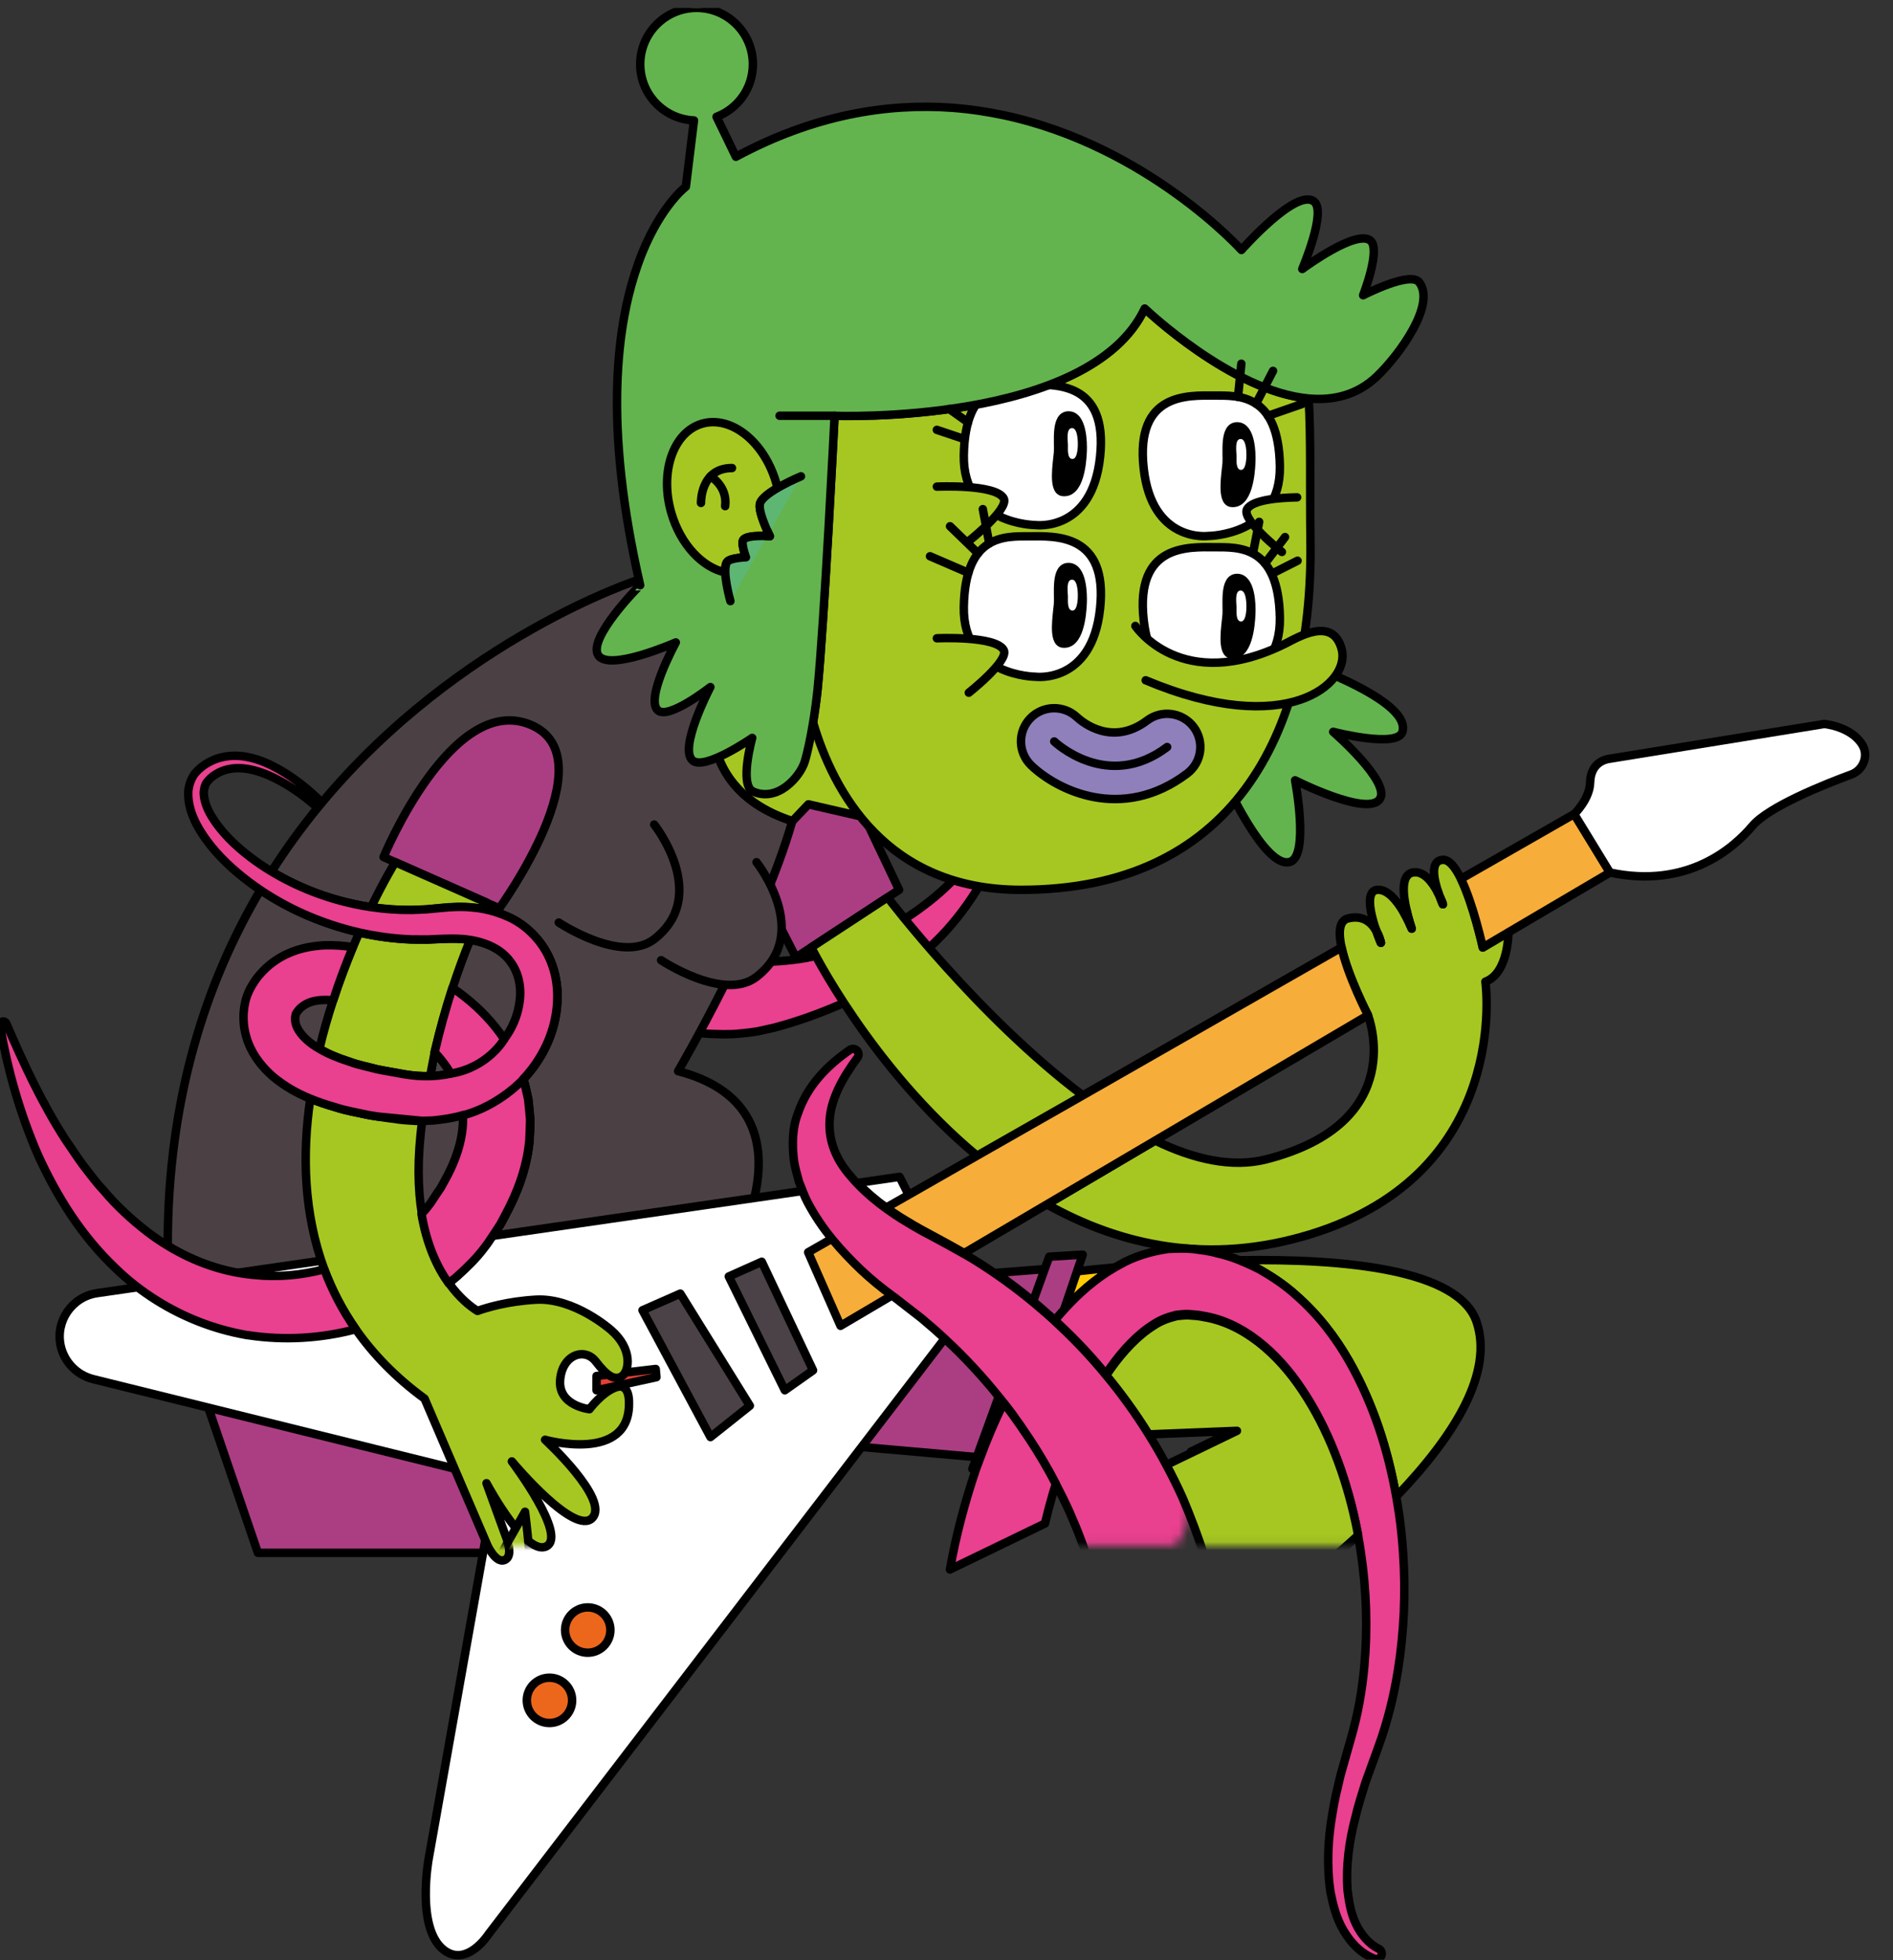 <svg width="224" height="232" viewBox="0 0 224 232" fill="none" xmlns="http://www.w3.org/2000/svg">
<rect x="0" y="0" width="224" height="232" fill="#333333" stroke="none"/>
<g clip-path="url(#clip0_189_228)">
<path d="M100.699 93.365L106.389 105.315L94.179 113.315L86.619 98.495L91.479 87.755L100.429 89.765L100.699 93.365Z" fill="#AB3E82" stroke="black" stroke-miterlimit="10" stroke-linecap="round" stroke-linejoin="round"/>
<path d="M118.399 96.485C117.359 98.625 115.939 100.615 114.409 102.405C112.859 104.195 111.159 105.815 109.299 107.195C107.459 108.595 105.479 109.765 103.419 110.725C101.369 111.705 99.229 112.445 97.039 113.005C94.859 113.595 92.579 113.775 90.319 113.865L88.629 113.965C88.069 113.995 87.499 114.005 86.939 114.055C85.819 114.175 84.679 114.235 83.549 114.395C82.979 114.495 82.409 114.525 81.829 114.595C81.249 114.675 80.679 114.735 80.089 114.825C78.919 114.945 77.739 115.085 76.549 115.285C75.349 115.425 74.139 115.615 72.899 115.845C71.659 116.065 70.399 116.265 69.089 116.655H69.069C68.839 116.725 68.709 116.965 68.779 117.195C68.809 117.295 68.869 117.375 68.939 117.425C70.039 118.215 71.199 118.815 72.379 119.425C73.569 119.975 74.779 120.425 76.019 120.865C77.259 121.245 78.519 121.555 79.799 121.835C81.089 122.045 82.379 122.255 83.689 122.345C84.999 122.405 86.309 122.465 87.629 122.315C88.289 122.255 88.939 122.185 89.599 122.075L91.549 121.645C94.129 120.965 96.639 120.075 99.079 119.035C101.529 118.015 103.879 116.785 106.069 115.305C108.229 113.785 110.229 112.045 111.989 110.125C113.729 108.185 115.229 106.065 116.459 103.825C117.669 101.575 118.639 99.225 119.159 96.725C119.199 96.505 119.069 96.295 118.849 96.255C118.669 96.215 118.489 96.315 118.409 96.475L118.399 96.485Z" fill="#E9408F" stroke="black" stroke-miterlimit="10" stroke-linecap="round" stroke-linejoin="round"/>
<path d="M93.769 97.185L95.659 95.195L108.629 98.185L98.909 85.125L99.099 84.535L89.809 78.745L87.899 79.285L84.939 80.125C84.959 80.125 80.429 92.845 93.769 97.185Z" fill="#A6C721" stroke="black" stroke-miterlimit="10" stroke-linecap="round" stroke-linejoin="round"/>
<path d="M65.649 115.265C65.999 116.715 66.029 118.185 65.849 119.605C65.489 122.455 64.209 125.085 62.369 127.235C62.229 127.395 62.089 127.555 61.929 127.715C62.159 128.495 62.319 129.285 62.499 130.085C62.599 130.905 62.669 131.725 62.739 132.555C62.719 133.365 62.699 134.185 62.649 135.005C62.339 138.255 61.199 141.225 59.769 143.865L59.239 144.865L58.639 145.795L58.019 146.725C57.819 147.035 57.619 147.345 57.349 147.665C56.359 148.995 55.229 150.065 54.079 151.105C51.879 152.995 49.449 154.435 46.899 155.575L87.299 147.035C87.299 147.035 96.199 130.925 80.239 126.775C80.239 126.775 90.069 110.035 93.749 97.195C80.409 92.855 84.929 80.135 84.929 80.135L87.889 79.295C82.419 74.565 75.599 68.605 75.599 68.605C75.599 68.605 54.359 75.465 38.089 94.995C37.919 95.195 37.749 95.405 37.589 95.605C35.679 97.945 33.849 100.455 32.129 103.155C35.179 104.995 38.559 106.305 42.019 107.035C44.239 107.505 46.499 107.735 48.749 107.705L50.429 107.635L52.129 107.475C53.429 107.355 54.739 107.285 56.099 107.435C57.439 107.545 58.829 107.925 60.149 108.525C61.469 109.105 62.699 110.065 63.659 111.235C64.629 112.415 65.299 113.825 65.649 115.265Z" fill="#4B4145" stroke="black" stroke-miterlimit="10" stroke-linecap="round" stroke-linejoin="round"/>
<path d="M71.889 183.785H30.519L23.519 163.285L62.339 159.035L70.889 181.185L71.889 183.785Z" fill="#AB3E82" stroke="black" stroke-miterlimit="10" stroke-linecap="round" stroke-linejoin="round"/>
<path d="M146.659 149.155C147.459 149.485 148.249 149.845 149.019 150.235C150.569 151.125 152.059 152.115 153.339 153.275C155.959 155.565 158.019 158.265 159.639 161.095C162.519 166.175 164.239 171.625 165.209 177.135C172.369 169.665 176.679 162.355 174.739 156.495C172.679 150.235 159.179 148.955 146.659 149.155Z" fill="#A6C721" stroke="black" stroke-miterlimit="10" stroke-linecap="round" stroke-linejoin="round"/>
<path d="M123.089 154.725C123.499 155.075 123.909 155.435 124.309 155.795C124.489 155.955 124.649 156.105 124.819 156.265L125.319 156.745L125.909 155.005C127.589 153.145 129.529 151.405 131.929 150.005C130.179 150.165 128.659 150.325 127.459 150.465C126.939 150.525 126.479 150.575 126.069 150.625C124.939 150.765 124.299 150.855 124.299 150.855L123.089 154.725Z" fill="#FFCC03" stroke="black" stroke-miterlimit="10" stroke-linecap="round" stroke-linejoin="round"/>
<path d="M73.349 183.455L73.329 183.785H72.079L73.349 183.455Z" fill="#A6C721" stroke="black" stroke-miterlimit="10" stroke-linecap="round" stroke-linejoin="round"/>
<path d="M76.169 183.785H72.079L71.909 183.825L71.889 183.785H62.119L70.889 181.185L74.419 180.145L76.169 183.785Z" fill="#AB3E82" stroke="black" stroke-miterlimit="10" stroke-linecap="round" stroke-linejoin="round"/>
<path d="M117.809 150.655C119.339 151.705 120.819 152.825 122.249 154.015C122.529 154.245 122.809 154.485 123.089 154.725C123.499 155.075 123.909 155.435 124.309 155.795L126.079 150.625L126.289 150.005L123.629 150.205L117.809 150.655Z" fill="#AB3E82" stroke="black" stroke-miterlimit="10" stroke-linecap="round" stroke-linejoin="round"/>
<path d="M96.219 170.745L101.969 171.255L115.569 172.455L115.929 172.495C116.749 170.265 117.679 168.055 118.739 165.895C118.559 165.665 118.389 165.445 118.199 165.225C116.269 162.805 114.139 160.515 111.839 158.365C110.929 157.515 109.999 156.695 109.029 155.895C108.169 155.235 107.399 154.615 106.519 153.945L96.219 170.745Z" fill="#AB3E82" stroke="black" stroke-miterlimit="10" stroke-linecap="round" stroke-linejoin="round"/>
<path d="M122.249 154.015C122.529 154.245 122.809 154.485 123.089 154.725C123.499 155.075 123.909 155.435 124.309 155.795C124.489 155.955 124.649 156.105 124.819 156.265L125.319 156.745L125.909 155.005L127.449 150.465L128.119 148.495L124.159 148.735L123.619 150.205L122.249 154.015Z" fill="#AB3E82" stroke="black" stroke-miterlimit="10" stroke-linecap="round" stroke-linejoin="round"/>
<path d="M115.059 173.855L115.419 173.885C115.419 173.865 115.429 173.845 115.439 173.825C115.599 173.385 115.759 172.945 115.929 172.505C116.749 170.275 117.679 168.065 118.739 165.905C118.559 165.675 118.389 165.455 118.199 165.235L115.569 172.475L115.059 173.855Z" fill="white" stroke="black" stroke-miterlimit="10" stroke-linecap="round" stroke-linejoin="round"/>
<path d="M178.489 110.355L175.459 112.145C175.459 112.145 174.359 107.085 172.879 104.025C172.229 102.695 171.509 101.745 170.769 101.765C169.199 101.815 169.659 104.015 170.179 105.565C170.229 105.715 170.279 105.875 170.329 106.015C170.269 105.885 170.189 105.745 170.119 105.605C169.489 104.405 168.419 102.955 167.089 103.285C165.779 103.615 166.019 105.895 166.439 107.715C166.669 108.735 166.959 109.605 167.049 109.915C166.929 109.635 166.579 108.805 166.069 107.925C165.309 106.635 164.209 105.235 162.999 105.315C161.569 105.415 162.149 107.995 162.739 109.825C162.789 109.965 162.839 110.095 162.889 110.225C162.829 110.105 162.749 109.995 162.659 109.865C162.089 109.045 161.129 108.305 159.529 108.695C158.439 108.955 158.369 110.365 158.739 112.115C159.469 115.495 161.869 120.145 161.869 120.145C161.869 120.145 166.909 132.855 149.829 137.215C145.769 138.245 141.249 137.205 136.679 134.985L123.879 142.535C132.549 147.405 143.039 149.785 155.079 146.075C178.969 138.715 175.769 116.185 175.769 116.185C178.529 115.155 178.489 110.355 178.489 110.355ZM162.899 110.245C163.239 110.855 163.379 111.445 163.409 111.575C163.349 111.455 163.129 110.935 162.899 110.245ZM170.409 106.205C170.589 106.595 170.699 106.895 170.739 107.025C170.669 106.895 170.549 106.595 170.409 106.205Z" fill="#A6C721" stroke="black" stroke-miterlimit="10" stroke-linecap="round" stroke-linejoin="round"/>
<path d="M136.679 134.985L123.879 142.535C120.899 140.875 118.139 138.895 115.609 136.785C103.009 126.295 95.999 112.125 95.999 112.125L105.029 106.205C105.029 106.205 115.729 120.325 128.119 129.635C130.919 131.735 133.819 133.595 136.679 134.985Z" fill="#A6C721" stroke="black" stroke-miterlimit="10" stroke-linecap="round" stroke-linejoin="round"/>
<path d="M163.399 111.585C163.339 111.455 163.129 110.935 162.889 110.255C163.239 110.865 163.369 111.445 163.399 111.585Z" fill="white" stroke="black" stroke-miterlimit="10" stroke-linecap="round" stroke-linejoin="round"/>
<path d="M170.739 107.025C170.679 106.895 170.549 106.595 170.409 106.205C170.589 106.585 170.699 106.895 170.739 107.025Z" fill="white" stroke="black" stroke-miterlimit="10" stroke-linecap="round" stroke-linejoin="round"/>
<path d="M144.929 92.355C144.929 92.355 149.709 102.935 152.649 102.005C154.949 101.275 153.249 92.355 153.249 92.355C153.249 92.355 161.839 96.705 163.269 94.575C164.619 92.565 157.759 86.615 157.759 86.615C157.759 86.615 165.379 88.585 165.949 86.615C167.139 82.495 151.449 77.475 151.449 77.475L144.929 92.355Z" fill="#63B44E" stroke="black" stroke-miterlimit="10" stroke-linecap="round" stroke-linejoin="round"/>
<path d="M155.069 64.035C155.389 87.275 145.549 105.315 120.819 105.315C104.869 105.315 98.629 93.725 96.209 85.495C96.449 84.005 96.649 82.545 96.739 81.545C97.539 73.485 98.749 49.205 98.749 49.205C98.749 49.205 128.959 50.335 135.449 36.495C135.449 36.495 145.709 46.315 154.849 47.145C155.139 51.725 154.979 57.325 155.069 64.035Z" fill="#A6C721" stroke="black" stroke-miterlimit="10" stroke-linecap="round" stroke-linejoin="round"/>
<path d="M121.809 45.525C118.959 45.535 114.189 45.225 114.049 53.895C113.919 62.115 122.519 62.145 122.519 62.145C122.519 62.145 129.199 63.035 130.169 54.115C131.159 45.105 124.799 45.515 121.809 45.525Z" fill="white" stroke="black" stroke-miterlimit="10" stroke-linecap="round" stroke-linejoin="round"/>
<path d="M126.489 49.175C124.799 49.105 125.299 52.435 125.199 53.565C125.109 54.715 124.499 58.075 125.759 58.225C127.759 58.455 128.059 54.735 128.109 53.445C128.159 52.375 128.089 49.235 126.489 49.175Z" fill="black" stroke="black" stroke-miterlimit="10" stroke-linecap="round" stroke-linejoin="round"/>
<path d="M126.879 50.665C126.119 50.635 126.359 52.135 126.369 52.645C126.379 53.065 126.249 54.275 126.879 54.325C127.569 54.375 127.539 52.575 127.539 52.575C127.539 52.575 127.589 50.695 126.879 50.665Z" fill="white"/>
<path d="M110.859 57.595C110.859 57.595 117.839 57.265 118.769 58.985C119.449 60.235 114.639 64.035 114.639 64.035" fill="#A6C721"/>
<path d="M110.859 57.595C110.859 57.595 117.839 57.265 118.769 58.985C119.449 60.235 114.639 64.035 114.639 64.035" stroke="black" stroke-miterlimit="10" stroke-linecap="round" stroke-linejoin="round"/>
<path d="M143.689 46.815C146.539 46.825 151.309 46.515 151.449 55.185C151.579 63.405 142.979 63.435 142.979 63.435C142.979 63.435 136.299 64.325 135.329 55.405C134.339 46.395 140.689 46.815 143.689 46.815Z" fill="white" stroke="black" stroke-miterlimit="10" stroke-linecap="round" stroke-linejoin="round"/>
<path d="M146.439 50.465C144.749 50.395 145.249 53.725 145.149 54.855C145.059 56.005 144.449 59.365 145.709 59.515C147.709 59.745 148.009 56.025 148.059 54.735C148.119 53.665 148.039 50.525 146.439 50.465Z" fill="black" stroke="black" stroke-miterlimit="10" stroke-linecap="round" stroke-linejoin="round"/>
<path d="M146.829 51.955C146.069 51.925 146.309 53.425 146.319 53.935C146.329 54.355 146.199 55.565 146.829 55.615C147.519 55.665 147.489 53.865 147.489 53.865C147.489 53.865 147.539 51.985 146.829 51.955Z" fill="white"/>
<path d="M153.489 58.865C151.349 58.905 148.169 59.155 147.559 60.275C146.879 61.525 151.689 65.325 151.689 65.325" fill="#A6C721"/>
<path d="M153.489 58.865C151.349 58.905 148.169 59.155 147.559 60.275C146.879 61.525 151.689 65.325 151.689 65.325" stroke="black" stroke-miterlimit="10" stroke-linecap="round" stroke-linejoin="round"/>
<path d="M121.809 63.475C118.959 63.485 114.189 63.175 114.049 71.845C113.919 80.065 122.519 80.095 122.519 80.095C122.519 80.095 129.199 80.985 130.169 72.065C131.159 63.055 124.799 63.465 121.809 63.475Z" fill="white" stroke="black" stroke-miterlimit="10" stroke-linecap="round" stroke-linejoin="round"/>
<path d="M126.489 67.115C124.799 67.045 125.299 70.375 125.199 71.505C125.109 72.655 124.499 76.015 125.759 76.165C127.759 76.395 128.059 72.675 128.109 71.385C128.159 70.315 128.089 67.185 126.489 67.115Z" fill="black" stroke="black" stroke-miterlimit="10" stroke-linecap="round" stroke-linejoin="round"/>
<path d="M126.879 68.605C126.119 68.575 126.359 70.075 126.369 70.585C126.379 71.005 126.249 72.215 126.879 72.265C127.569 72.315 127.539 70.515 127.539 70.515C127.539 70.515 127.589 68.635 126.879 68.605Z" fill="white"/>
<path d="M110.859 75.545C110.859 75.545 117.839 75.215 118.769 76.935C119.449 78.185 114.639 81.985 114.639 81.985" fill="#A6C721"/>
<path d="M110.859 75.545C110.859 75.545 117.839 75.215 118.769 76.935C119.449 78.185 114.639 81.985 114.639 81.985" stroke="black" stroke-miterlimit="10" stroke-linecap="round" stroke-linejoin="round"/>
<path d="M143.689 64.765C146.539 64.775 151.309 64.465 151.449 73.135C151.579 81.355 142.979 81.385 142.979 81.385C142.979 81.385 136.299 82.275 135.329 73.355C134.339 64.345 140.689 64.755 143.689 64.765Z" fill="white" stroke="black" stroke-miterlimit="10" stroke-linecap="round" stroke-linejoin="round"/>
<path d="M146.439 68.405C144.749 68.335 145.249 71.665 145.149 72.795C145.059 73.945 144.449 77.305 145.709 77.455C147.709 77.685 148.009 73.965 148.059 72.675C148.119 71.605 148.039 68.475 146.439 68.405Z" fill="black" stroke="black" stroke-miterlimit="10" stroke-linecap="round" stroke-linejoin="round"/>
<path d="M146.829 69.895C146.069 69.865 146.309 71.365 146.319 71.875C146.329 72.295 146.199 73.505 146.829 73.555C147.519 73.605 147.489 71.805 147.489 71.805C147.489 71.805 147.539 69.925 146.829 69.895Z" fill="white"/>
<path d="M134.349 74.085C134.349 74.085 139.789 82.275 152.079 76.185C153.589 75.435 157.729 72.875 158.769 76.865C159.809 80.865 152.299 87.535 135.569 80.515" fill="#A6C721"/>
<path d="M134.349 74.085C134.349 74.085 139.789 82.275 152.079 76.185C153.589 75.435 157.729 72.875 158.769 76.865C159.809 80.865 152.299 87.535 135.569 80.515" stroke="black" stroke-miterlimit="10" stroke-linecap="round" stroke-linejoin="round"/>
<path d="M140.469 91.555C132.729 97.385 125.019 93.475 122.019 90.585C120.449 89.075 120.409 86.585 121.909 85.025C123.409 83.465 125.879 83.415 127.449 84.895C128.119 85.515 131.629 88.375 135.739 85.275C137.469 83.965 139.939 84.315 141.249 86.045C142.549 87.785 142.209 90.245 140.469 91.555Z" fill="#8F80BB" stroke="black" stroke-miterlimit="10" stroke-linecap="round" stroke-linejoin="round"/>
<path d="M124.749 87.755C124.749 87.755 131.009 93.775 138.109 88.415" stroke="black" stroke-miterlimit="10" stroke-linecap="round" stroke-linejoin="round"/>
<path d="M10.669 158.025H35.369L46.919 155.585C49.459 154.435 51.899 152.995 54.099 151.115C55.249 150.075 56.379 149.005 57.369 147.675C57.639 147.345 57.839 147.035 58.039 146.735L58.659 145.805L59.259 144.875L59.789 143.875C61.219 141.235 62.359 138.265 62.669 135.015C62.709 134.195 62.739 133.375 62.759 132.565C62.689 131.735 62.619 130.915 62.519 130.095C62.329 129.305 62.179 128.505 61.949 127.725C62.109 127.565 62.249 127.405 62.389 127.245C64.229 125.105 65.509 122.475 65.869 119.615C66.049 118.195 66.019 116.725 65.669 115.275C65.319 113.825 64.649 112.425 63.679 111.255C62.719 110.085 61.489 109.125 60.169 108.545C58.849 107.955 57.459 107.565 56.119 107.455C54.759 107.295 53.449 107.365 52.149 107.495L50.449 107.655L48.769 107.725C46.519 107.755 44.259 107.525 42.039 107.055C38.579 106.325 35.199 105.015 32.149 103.175C31.689 103.885 31.249 104.615 30.819 105.345C24.349 116.285 19.829 130.125 19.849 147.415C19.849 149.275 19.899 151.175 20.009 153.115L18.539 153.895L10.669 158.025Z" fill="#4B4145" stroke="black" stroke-miterlimit="10" stroke-linecap="round" stroke-linejoin="round"/>
<path d="M45.389 101.435L59.079 107.505C59.079 107.505 72.069 89.605 62.749 85.765C53.429 81.925 45.389 101.435 45.389 101.435Z" fill="#AB3E82" stroke="black" stroke-miterlimit="10" stroke-linecap="round" stroke-linejoin="round"/>
<path d="M101.469 140.005C102.479 141.055 103.629 142.035 104.869 142.925C105.429 143.325 105.999 143.715 106.579 144.085C107.619 144.725 108.679 145.355 109.769 145.925L106.449 139.285L101.469 140.005Z" fill="white" stroke="black" stroke-miterlimit="10" stroke-linecap="round" stroke-linejoin="round"/>
<path d="M11.019 163.225L58.709 175.045L50.719 220.025C50.719 220.025 49.219 228.185 52.489 230.765C55.249 232.925 57.819 228.905 57.819 228.905L101.949 171.265L111.819 158.375C110.909 157.525 109.979 156.705 109.009 155.905C108.149 155.245 107.379 154.625 106.499 153.955C106.229 153.735 105.929 153.515 105.629 153.285C105.619 153.285 105.619 153.285 105.609 153.275C104.279 152.315 103.009 151.275 101.809 150.135C100.649 149.035 99.519 147.865 98.479 146.595C97.379 145.255 96.379 143.795 95.529 142.195C95.319 141.805 95.139 141.385 94.969 140.955L89.259 141.785L58.329 146.265L11.509 153.045C8.529 153.475 6.539 156.345 7.179 159.285C7.609 161.215 9.099 162.745 11.019 163.225Z" fill="white" stroke="black" stroke-miterlimit="10" stroke-linecap="round" stroke-linejoin="round"/>
<path d="M65.019 203.925C66.499 203.925 67.699 202.725 67.699 201.245C67.699 199.765 66.499 198.565 65.019 198.565C63.539 198.565 62.339 199.765 62.339 201.245C62.339 202.725 63.539 203.925 65.019 203.925Z" fill="#EC671B" stroke="black" stroke-miterlimit="10" stroke-linecap="round" stroke-linejoin="round"/>
<path d="M69.549 195.605C71.029 195.605 72.229 194.405 72.229 192.925C72.229 191.445 71.029 190.245 69.549 190.245C68.069 190.245 66.869 191.445 66.869 192.925C66.869 194.405 68.069 195.605 69.549 195.605Z" fill="#EC671B" stroke="black" stroke-miterlimit="10" stroke-linecap="round" stroke-linejoin="round"/>
<path d="M104.869 142.925C105.429 143.325 105.999 143.715 106.579 144.085C107.619 144.725 108.679 145.355 109.769 145.925C109.879 145.985 110.009 146.045 110.119 146.115C111.329 146.755 112.779 147.565 114.099 148.305L123.879 142.545L136.689 134.995L161.879 120.155C161.879 120.155 159.469 115.515 158.749 112.125L128.129 129.645L115.609 136.785L107.519 141.415L104.869 142.925Z" fill="#F7AD39" stroke="black" stroke-miterlimit="10" stroke-linecap="round" stroke-linejoin="round"/>
<path d="M95.629 148.215L99.459 156.915L105.639 153.265C105.629 153.265 105.629 153.265 105.619 153.255C104.289 152.295 103.019 151.255 101.819 150.115C100.659 149.015 99.529 147.845 98.489 146.575L95.629 148.215Z" fill="#F7AD39" stroke="black" stroke-miterlimit="10" stroke-linecap="round" stroke-linejoin="round"/>
<path d="M162.889 110.225C162.829 110.105 162.749 109.995 162.659 109.865L162.739 109.815C162.789 109.955 162.839 110.095 162.889 110.225Z" fill="white" stroke="black" stroke-miterlimit="10" stroke-linecap="round" stroke-linejoin="round"/>
<path d="M163.399 111.585C163.339 111.455 163.129 110.935 162.889 110.255C163.239 110.865 163.369 111.445 163.399 111.585Z" fill="white" stroke="black" stroke-miterlimit="10" stroke-linecap="round" stroke-linejoin="round"/>
<path d="M167.049 109.905C166.929 109.625 166.579 108.795 166.069 107.915L166.429 107.705C166.659 108.725 166.949 109.605 167.049 109.905Z" fill="white" stroke="black" stroke-miterlimit="10" stroke-linecap="round" stroke-linejoin="round"/>
<path d="M170.329 106.015C170.269 105.885 170.189 105.745 170.119 105.605L170.179 105.565C170.229 105.715 170.279 105.865 170.329 106.015Z" fill="white" stroke="black" stroke-miterlimit="10" stroke-linecap="round" stroke-linejoin="round"/>
<path d="M170.739 107.025C170.679 106.895 170.549 106.595 170.409 106.205C170.589 106.585 170.699 106.895 170.739 107.025Z" fill="white" stroke="black" stroke-miterlimit="10" stroke-linecap="round" stroke-linejoin="round"/>
<path d="M190.509 103.265L178.489 110.345L175.459 112.135C175.459 112.135 174.359 107.075 172.879 104.015L186.279 96.345L190.509 103.265Z" fill="#F7AD39" stroke="black" stroke-miterlimit="10" stroke-linecap="round" stroke-linejoin="round"/>
<path d="M86.239 151.075L92.869 164.545L96.209 162.185L90.139 149.335L86.239 151.075Z" fill="#4A4246" stroke="black" stroke-miterlimit="10" stroke-linecap="round" stroke-linejoin="round"/>
<path d="M80.499 153.105L88.729 166.375L84.069 170.085L76.029 155.075L80.499 153.105Z" fill="#4A4246" stroke="black" stroke-miterlimit="10" stroke-linecap="round" stroke-linejoin="round"/>
<path d="M186.279 96.355C186.279 96.355 188.109 94.585 188.159 92.635C188.209 90.675 189.399 89.945 190.509 89.795L215.869 85.685C215.869 85.685 219.049 85.965 220.369 88.155C221.149 89.445 220.479 91.145 219.059 91.665C215.829 92.855 209.289 95.475 207.359 97.755C205.259 100.235 199.799 105.255 190.499 103.265L186.279 96.355Z" fill="white" stroke="black" stroke-miterlimit="10" stroke-linecap="round" stroke-linejoin="round"/>
<path d="M89.519 102.045C89.519 102.045 96.209 110.445 89.519 115.615C85.649 118.605 78.229 113.645 78.229 113.645" fill="#4B4145"/>
<path d="M89.519 102.045C89.519 102.045 96.209 110.445 89.519 115.615C85.649 118.605 78.229 113.645 78.229 113.645" stroke="black" stroke-miterlimit="10" stroke-linecap="round" stroke-linejoin="round"/>
<path d="M77.409 97.585C77.409 97.585 84.099 105.985 77.409 111.155C73.539 114.145 66.119 109.185 66.119 109.185" fill="#4B4145"/>
<path d="M77.409 97.585C77.409 97.585 84.099 105.985 77.409 111.155C73.539 114.145 66.119 109.185 66.119 109.185" stroke="black" stroke-miterlimit="10" stroke-linecap="round" stroke-linejoin="round"/>
<path d="M70.589 162.855L77.589 162.025L77.679 162.995L70.589 164.545V162.855Z" fill="#E83F32" stroke="black" stroke-miterlimit="10" stroke-linecap="round" stroke-linejoin="round"/>
<path d="M70.809 77.585C72.099 79.455 79.639 76.175 79.969 76.035C79.789 76.375 76.329 82.765 77.859 84.085C79.129 85.145 83.809 81.515 84.059 81.315C83.909 81.605 80.299 88.565 81.949 90.005C83.359 91.245 89.009 87.335 89.009 87.335C89.009 87.335 87.439 92.955 89.119 93.685C92.039 94.965 94.649 91.945 95.219 90.165C95.559 89.055 95.929 87.265 96.219 85.515C96.459 84.025 96.649 82.565 96.749 81.565C97.549 73.505 98.759 49.215 98.759 49.215C98.759 49.215 128.969 50.345 135.459 36.515C135.459 36.515 145.719 46.335 154.849 47.165C157.789 47.425 160.599 46.765 162.929 44.545C165.579 42.005 169.959 36.015 167.929 33.405C166.909 32.085 161.579 34.805 161.299 34.945C161.399 34.695 163.419 29.425 162.139 28.455C160.449 27.165 154.389 31.625 154.099 31.835C154.229 31.505 156.959 25.055 155.509 23.865C153.429 22.165 146.899 29.585 146.899 29.585C146.899 29.585 135.819 17.295 118.829 13.645C116.849 13.225 114.799 12.915 112.669 12.755C104.949 12.195 96.289 13.595 87.079 18.555L84.789 13.825C87.309 12.875 89.089 10.445 89.089 7.605C89.089 3.915 86.109 0.935 82.429 0.935C78.749 0.935 75.759 3.915 75.759 7.605C75.759 11.175 78.579 14.095 82.119 14.255L81.159 22.095C81.159 22.095 78.339 24.195 76.009 29.895C75.669 30.735 75.349 31.645 75.039 32.635C74.589 34.065 74.189 35.665 73.869 37.445C73.429 39.845 73.129 42.595 73.039 45.705C72.859 51.965 73.559 59.725 75.749 69.265C75.739 69.255 69.429 75.585 70.809 77.585Z" fill="#63B44E" stroke="black" stroke-miterlimit="10" stroke-linecap="round" stroke-linejoin="round"/>
<path d="M98.749 49.205H92.249" stroke="black" stroke-miterlimit="10" stroke-linecap="round" stroke-linejoin="round"/>
<path d="M91.099 63.465C91.099 63.465 88.429 63.255 87.959 63.885C87.639 64.305 88.269 65.965 88.269 65.965C88.269 65.965 86.379 66.035 86.039 66.495C85.849 66.755 85.799 67.215 85.819 67.745C83.119 67.175 80.529 64.455 79.439 60.715C78.029 55.865 79.669 51.135 83.079 50.145C86.509 49.155 90.419 52.265 91.829 57.105C91.889 57.325 91.949 57.535 91.999 57.755C91.049 58.325 90.169 58.965 89.959 59.525C89.599 60.485 91.099 63.465 91.099 63.465Z" fill="#A6C721" stroke="black" stroke-miterlimit="10" stroke-linecap="round" stroke-linejoin="round"/>
<path d="M82.949 59.525C82.949 59.525 82.849 55.395 86.619 55.395" stroke="black" stroke-miterlimit="10" stroke-linecap="round" stroke-linejoin="round"/>
<path d="M84.079 56.375C84.079 56.375 86.109 57.535 85.809 59.905" stroke="black" stroke-miterlimit="10" stroke-linecap="round" stroke-linejoin="round"/>
<path d="M116.299 60.255L117.059 64.315" stroke="black" stroke-miterlimit="10" stroke-linecap="round" stroke-linejoin="round"/>
<path d="M112.419 62.285L115.729 65.495" stroke="black" stroke-miterlimit="10" stroke-linecap="round" stroke-linejoin="round"/>
<path d="M110.049 65.835L114.589 67.795" stroke="black" stroke-miterlimit="10" stroke-linecap="round" stroke-linejoin="round"/>
<path d="M148.629 47.785L150.639 43.895" stroke="black" stroke-miterlimit="10" stroke-linecap="round" stroke-linejoin="round"/>
<path d="M150.039 49.215L154.069 47.815" stroke="black" stroke-miterlimit="10" stroke-linecap="round" stroke-linejoin="round"/>
<path d="M146.499 46.975L146.889 43.045" stroke="black" stroke-miterlimit="10" stroke-linecap="round" stroke-linejoin="round"/>
<path d="M148.269 65.445L148.999 61.765" stroke="black" stroke-miterlimit="10" stroke-linecap="round" stroke-linejoin="round"/>
<path d="M149.689 66.685L152.059 63.565" stroke="black" stroke-miterlimit="10" stroke-linecap="round" stroke-linejoin="round"/>
<path d="M150.589 67.855L153.539 66.365" stroke="black" stroke-miterlimit="10" stroke-linecap="round" stroke-linejoin="round"/>
<path d="M114.549 49.985L112.319 48.405" stroke="black" stroke-miterlimit="10" stroke-linecap="round" stroke-linejoin="round"/>
<path d="M114.079 51.955L110.859 50.875" stroke="black" stroke-miterlimit="10" stroke-linecap="round" stroke-linejoin="round"/>
<path d="M43.909 107.375C45.519 107.615 47.139 107.725 48.759 107.715L50.439 107.645L52.139 107.485C53.439 107.365 54.749 107.295 56.109 107.445C56.479 107.475 56.859 107.525 57.239 107.605C57.359 107.345 57.489 107.085 57.599 106.835L46.769 102.045C46.769 102.045 45.529 104.045 43.909 107.375Z" fill="#A6C721" stroke="black" stroke-miterlimit="10" stroke-linecap="round" stroke-linejoin="round"/>
<path d="M50.899 127.365C50.969 127.365 51.039 127.355 51.109 127.355C51.249 127.345 51.379 127.335 51.519 127.325C51.719 127.305 51.929 127.285 52.129 127.265C52.539 127.225 52.939 127.155 53.339 127.055C52.829 126.175 52.179 125.325 51.429 124.535C51.429 124.535 51.189 125.825 50.899 127.365Z" fill="#4A4246" stroke="black" stroke-miterlimit="10" stroke-linecap="round" stroke-linejoin="round"/>
<path d="M38.369 150.215C39.279 152.655 40.499 155.035 42.089 157.315C44.149 160.265 46.819 163.035 50.239 165.535L57.699 182.945C57.699 182.945 58.789 185.315 59.889 184.535C60.719 183.945 59.889 181.945 59.889 181.945L57.569 175.545C57.829 176.035 62.329 184.305 64.689 182.995C67.059 181.675 60.889 173.405 60.569 172.965C60.959 173.435 68.019 181.795 70.079 179.665C72.189 177.485 64.499 170.405 64.499 170.405C64.499 170.405 74.609 173.235 74.429 165.965C74.429 165.965 74.519 163.615 72.889 164.195C71.259 164.755 69.749 166.785 69.749 166.785C69.749 166.785 66.049 166.385 66.279 163.355C66.509 160.325 69.189 159.425 70.509 161.145C71.829 162.875 72.789 163.455 73.619 162.855C74.459 162.245 74.899 159.655 72.299 157.415C72.299 157.415 67.969 153.545 63.369 153.825C60.019 154.025 57.579 154.765 56.499 155.155C55.709 154.665 54.409 153.665 53.139 151.895C51.819 150.075 50.549 147.435 49.929 143.695C49.439 140.745 49.359 137.115 49.959 132.665C49.709 132.675 49.469 132.675 49.229 132.665C48.569 132.615 47.839 132.595 47.229 132.505C46.759 132.435 46.299 132.375 45.839 132.315C45.499 132.265 45.159 132.215 44.819 132.165C44.389 132.105 43.959 132.035 43.529 131.955C42.289 131.675 41.039 131.485 39.789 131.075C38.779 130.785 37.739 130.445 36.719 130.025C35.749 136.605 35.939 143.625 38.369 150.215Z" fill="#A6C721" stroke="black" stroke-miterlimit="10" stroke-linecap="round" stroke-linejoin="round"/>
<path d="M140.929 171.805L151.559 166.665" stroke="black" stroke-miterlimit="10" stroke-linecap="round" stroke-linejoin="round"/>
<path d="M94.779 56.375C94.779 56.375 90.449 58.175 89.949 59.525C89.589 60.485 91.099 63.465 91.099 63.465C91.099 63.465 88.429 63.255 87.959 63.885C87.649 64.305 88.269 65.955 88.269 65.955C88.269 65.955 86.379 66.025 86.049 66.495C85.369 67.445 86.429 71.145 86.429 71.145" fill="#5EB673"/>
<path d="M94.779 56.375C94.779 56.375 90.449 58.175 89.949 59.525C89.589 60.485 91.099 63.465 91.099 63.465C91.099 63.465 88.429 63.255 87.959 63.885C87.649 64.305 88.269 65.955 88.269 65.955C88.269 65.955 86.379 66.025 86.049 66.495C85.369 67.445 86.429 71.145 86.429 71.145" stroke="black" stroke-miterlimit="10" stroke-linecap="round" stroke-linejoin="round"/>
<path d="M37.799 124.135C38.849 124.755 40.109 125.265 41.409 125.675C42.409 126.055 43.529 126.255 44.589 126.545C44.779 126.585 44.959 126.625 45.149 126.655C45.239 126.675 45.329 126.695 45.409 126.705C45.779 126.775 46.159 126.835 46.529 126.905C46.989 126.985 47.459 127.065 47.919 127.155C48.909 127.315 49.879 127.395 50.819 127.365H50.899C51.189 125.825 51.439 124.535 51.439 124.535C52.079 121.775 52.799 119.235 53.549 116.925C54.239 114.825 54.939 112.925 55.629 111.255C55.619 111.255 55.619 111.255 55.609 111.255C54.599 111.075 53.529 111.075 52.449 111.125L50.589 111.205L48.709 111.195C46.619 111.115 44.539 110.835 42.509 110.375C42.259 110.925 42.019 111.495 41.769 112.095H41.759C40.969 114.015 40.159 116.125 39.419 118.405C38.819 120.225 38.269 122.135 37.799 124.135Z" fill="#A6C721" stroke="black" stroke-miterlimit="10" stroke-linecap="round" stroke-linejoin="round"/>
<path d="M160.369 215.155C159.629 217.965 159.259 220.855 159.449 223.675C159.619 225.065 159.849 226.475 160.449 227.705C161.009 228.915 161.979 230.055 163.039 230.595L163.149 230.645C163.449 230.795 163.589 231.155 163.459 231.465C163.329 231.795 162.949 231.955 162.629 231.825C160.919 231.145 159.819 229.885 158.979 228.475C158.139 227.065 157.749 225.495 157.439 223.945C156.969 220.805 157.139 217.635 157.669 214.615C157.899 213.075 158.279 211.595 158.629 210.095L159.869 205.715C160.669 202.965 161.179 200.115 161.439 197.245C161.849 192.755 161.699 188.215 161.039 183.785C160.929 183.045 160.809 182.305 160.669 181.565C160.579 181.065 160.469 180.565 160.369 180.065C159.169 174.485 157.139 169.055 154.119 164.515C151.149 159.985 146.979 156.445 142.349 155.725C141.789 155.585 141.189 155.585 140.609 155.525C140.049 155.505 139.689 155.585 139.209 155.615C138.309 155.845 137.389 156.125 136.469 156.755C134.629 157.895 132.879 159.755 131.369 161.885C131.199 162.135 131.029 162.385 130.849 162.625C129.139 160.535 127.289 158.565 125.329 156.735L124.819 156.255C125.179 155.835 125.539 155.405 125.919 154.995C127.599 153.135 129.539 151.395 131.939 149.995C132.119 149.895 132.309 149.785 132.499 149.685C134.139 148.735 136.129 148.125 138.169 147.825C139.179 147.765 140.319 147.735 141.249 147.835C142.159 147.965 143.069 148.055 143.949 148.315C144.889 148.515 145.789 148.805 146.669 149.155C147.469 149.485 148.259 149.845 149.019 150.235C150.579 151.125 152.069 152.115 153.349 153.285C155.969 155.565 158.029 158.265 159.649 161.105C162.529 166.185 164.249 171.635 165.219 177.135C165.339 177.805 165.449 178.475 165.549 179.145C165.769 180.685 165.929 182.235 166.029 183.785C166.349 188.455 166.149 193.145 165.409 197.755C164.919 200.815 164.159 203.855 163.089 206.785L161.579 210.955C161.149 212.355 160.689 213.745 160.369 215.155Z" fill="#E9408F" stroke="black" stroke-miterlimit="10" stroke-linecap="round" stroke-linejoin="round"/>
<path d="M0.009 121.355C0.869 126.545 2.329 131.665 4.459 136.615C6.679 141.505 9.609 146.275 13.749 150.175C15.179 151.565 16.789 152.815 18.509 153.895C21.699 155.895 25.309 157.325 29.109 157.995C29.209 158.015 29.309 158.035 29.409 158.035C33.639 158.675 37.969 158.415 42.089 157.325C40.499 155.045 39.279 152.665 38.369 150.225C35.659 150.935 32.849 151.195 30.069 150.895C26.489 150.575 22.999 149.365 19.809 147.415C19.009 146.925 18.219 146.405 17.459 145.815C15.579 144.365 13.789 142.725 12.209 140.835C11.359 139.945 10.639 138.935 9.869 137.955C9.119 136.955 8.449 135.885 7.729 134.855C4.989 130.605 2.799 125.925 0.749 121.135C0.659 120.935 0.429 120.835 0.229 120.925C0.069 120.985 -0.031 121.175 0.009 121.355Z" fill="#E9408F" stroke="black" stroke-miterlimit="10" stroke-linecap="round" stroke-linejoin="round"/>
<path d="M23.279 97.605C24.519 99.885 26.249 101.735 28.149 103.335C28.999 104.045 29.879 104.715 30.789 105.325C33.979 107.485 37.549 109.065 41.289 110.065C41.699 110.175 42.099 110.265 42.509 110.365C44.539 110.825 46.609 111.105 48.709 111.185L50.589 111.195L52.449 111.115C53.529 111.075 54.599 111.075 55.609 111.245C55.619 111.245 55.619 111.245 55.629 111.245C57.639 111.565 59.399 112.415 60.399 113.825C61.439 115.195 61.779 117.095 61.419 118.955C61.179 120.395 60.559 121.785 59.659 122.985C58.379 121.055 56.779 119.405 55.069 118.045C54.579 117.645 54.059 117.265 53.539 116.925C52.789 119.225 52.069 121.775 51.429 124.535C52.179 125.325 52.819 126.175 53.339 127.055C52.939 127.155 52.539 127.225 52.129 127.265C51.929 127.295 51.719 127.315 51.519 127.325C51.379 127.335 51.249 127.345 51.109 127.355C51.039 127.355 50.969 127.365 50.899 127.365H50.819C49.879 127.395 48.899 127.315 47.919 127.155C47.459 127.065 46.989 126.985 46.529 126.905C46.149 126.845 45.779 126.775 45.409 126.705C45.319 126.685 45.229 126.665 45.149 126.655C44.959 126.615 44.779 126.585 44.589 126.545C43.529 126.255 42.409 126.055 41.409 125.675C40.109 125.265 38.849 124.755 37.799 124.135C37.189 123.785 36.639 123.395 36.199 122.975C35.609 122.415 35.209 121.825 35.039 121.305C34.959 121.045 34.909 120.785 34.929 120.535C34.919 120.405 34.959 120.285 34.969 120.175C34.979 120.115 35.009 120.065 35.009 120.025C35.009 120.015 35.009 120.005 35.009 120.005L35.029 119.965L35.069 119.895C35.079 119.885 35.089 119.855 35.109 119.845C35.139 119.805 35.179 119.745 35.219 119.685C35.289 119.575 35.409 119.455 35.509 119.345C35.739 119.135 35.999 118.935 36.299 118.795C36.899 118.475 37.699 118.345 38.609 118.345C38.869 118.355 39.149 118.375 39.419 118.405C40.159 116.125 40.959 114.005 41.759 112.095C40.709 111.935 39.609 111.845 38.459 111.875C36.769 111.955 34.959 112.305 33.269 113.265C32.429 113.735 31.649 114.345 30.979 115.075C30.639 115.435 30.329 115.815 30.059 116.245C29.919 116.455 29.789 116.675 29.659 116.915C29.599 117.025 29.539 117.145 29.469 117.285C29.399 117.435 29.359 117.535 29.249 117.805L29.219 117.875L29.159 118.075C29.119 118.195 29.069 118.345 29.049 118.465C28.999 118.705 28.939 118.955 28.909 119.185C28.839 119.655 28.799 120.125 28.819 120.595C28.829 121.535 29.029 122.455 29.339 123.325C29.989 125.045 31.109 126.375 32.279 127.405C33.699 128.585 35.169 129.405 36.669 130.015C37.689 130.435 38.729 130.775 39.739 131.065C40.989 131.475 42.239 131.665 43.479 131.945C43.909 132.025 44.339 132.095 44.769 132.155L49.919 132.655C50.359 132.655 50.809 132.635 51.249 132.615C52.429 132.495 53.619 132.325 54.779 131.985C54.809 132.675 54.769 133.375 54.669 134.065C54.389 135.995 53.629 137.975 52.539 139.885L52.149 140.595L51.669 141.295L51.209 141.995C51.049 142.235 50.899 142.485 50.749 142.645C50.499 142.995 50.199 143.345 49.879 143.675C50.509 147.415 51.779 150.055 53.089 151.875C53.429 151.625 53.749 151.355 54.069 151.085C55.219 150.045 56.349 148.975 57.339 147.645C57.609 147.315 57.809 147.005 58.009 146.705L58.629 145.775L59.229 144.845L59.759 143.845C61.189 141.205 62.329 138.235 62.639 134.985C62.679 134.165 62.709 133.345 62.729 132.535C62.659 131.705 62.589 130.885 62.489 130.065C62.299 129.275 62.149 128.475 61.919 127.695C62.079 127.535 62.219 127.375 62.359 127.215C64.199 125.075 65.479 122.445 65.839 119.585C66.019 118.165 65.989 116.695 65.639 115.245C65.289 113.795 64.619 112.395 63.649 111.225C62.689 110.055 61.459 109.095 60.139 108.515C59.189 108.095 58.199 107.765 57.219 107.585C56.839 107.505 56.459 107.455 56.089 107.425C54.729 107.265 53.419 107.335 52.119 107.465L50.419 107.625L48.739 107.695C47.119 107.715 45.499 107.595 43.889 107.355C43.249 107.265 42.629 107.155 41.999 107.015C38.539 106.285 35.159 104.975 32.109 103.135C31.249 102.625 30.419 102.055 29.629 101.455C27.819 100.085 26.159 98.465 25.029 96.605C24.479 95.685 24.099 94.675 24.109 93.765C24.149 93.325 24.239 92.905 24.489 92.565C24.729 92.255 25.119 91.875 25.559 91.625C26.419 91.085 27.459 90.865 28.529 90.925C29.609 90.985 30.699 91.305 31.739 91.745C33.839 92.655 35.809 94.025 37.539 95.565L37.549 95.575C37.559 95.585 37.559 95.585 37.569 95.585C37.739 95.385 37.909 95.175 38.069 94.975C36.359 93.265 34.459 91.765 32.249 90.645C31.149 90.095 29.949 89.655 28.649 89.495C27.359 89.345 25.939 89.535 24.729 90.205C24.129 90.525 23.599 90.925 23.079 91.525C22.599 92.145 22.359 92.905 22.279 93.645C22.209 95.145 22.689 96.465 23.279 97.605Z" fill="#E9408F" stroke="black" stroke-miterlimit="10" stroke-linecap="round" stroke-linejoin="round"/>
<path d="M59.659 122.995C59.659 122.995 57.789 126.335 53.339 127.065" stroke="black" stroke-miterlimit="10" stroke-linecap="round" stroke-linejoin="round"/>
<path d="M61.939 127.715C61.939 127.715 59.139 130.845 54.799 132.005" stroke="black" stroke-miterlimit="10" stroke-linecap="round" stroke-linejoin="round"/>
<mask id="mask0_189_228" style="mask-type:luminance" maskUnits="userSpaceOnUse" x="38" y="0" width="186" height="183">
<path d="M42.313 182.935C39.93 182.935 38 179.741 38 175.798V8.072C38 4.129 39.93 0.935 42.313 0.935H219.687C222.07 0.935 224 4.129 224 8.072V175.798C224 179.741 222.07 182.935 219.687 182.935H42.313Z" fill="white"/>
</mask>
<g mask="url(#mask0_189_228)">
<path d="M160.71 181.715C159.9 182.455 159.06 183.205 158.21 183.935H142.44C141.72 181.695 140.89 179.515 139.97 177.365C139.37 176.015 138.71 174.685 138.01 173.385L146.37 169.345L135.92 169.765C134.41 167.325 132.72 164.985 130.89 162.775C131.07 162.535 131.24 162.285 131.41 162.035C132.92 159.905 134.67 158.045 136.51 156.905C137.43 156.275 138.35 155.995 139.25 155.765C139.73 155.735 140.09 155.655 140.65 155.675C141.23 155.735 141.83 155.735 142.39 155.875C147.02 156.595 151.19 160.135 154.16 164.665C157.18 169.205 159.21 174.635 160.41 180.215C160.51 180.715 160.62 181.215 160.71 181.715Z" fill="#A6C721" stroke="black" stroke-miterlimit="10" stroke-linecap="round" stroke-linejoin="round"/>
</g>
<mask id="mask1_189_228" style="mask-type:luminance" maskUnits="userSpaceOnUse" x="38" y="-22" width="94" height="205">
<path d="M40.18 182.935C38.975 182.935 38 179.355 38 174.935V-13.065C38 -17.485 38.975 -21.065 40.18 -21.065H129.82C131.025 -21.065 132 -17.485 132 -13.065V174.935C132 179.355 131.025 182.935 129.82 182.935H40.18Z" fill="white"/>
</mask>
<g mask="url(#mask1_189_228)">
<path d="M62.661 183.935H59.298L61.339 180.315L62.127 178.925C62.263 180.055 62.391 181.185 62.508 182.345C62.563 182.875 62.614 183.405 62.661 183.935Z" fill="#A6C721" stroke="black" stroke-miterlimit="10" stroke-linecap="round" stroke-linejoin="round"/>
</g>
<mask id="mask2_189_228" style="mask-type:luminance" maskUnits="userSpaceOnUse" x="38" y="0" width="103" height="183">
<path d="M40.388 182.935C39.069 182.935 38 179.741 38 175.798V8.072C38 4.129 39.069 0.935 40.388 0.935H138.612C139.931 0.935 141 4.129 141 8.072V175.798C141 179.741 139.931 182.935 138.612 182.935H40.388Z" fill="white"/>
</mask>
<g mask="url(#mask2_189_228)">
<path d="M142.44 183.935H128.51C128.34 183.405 128.15 182.875 127.95 182.345C127.52 181.185 127.05 180.055 126.55 178.925C126.05 177.815 125.51 176.725 124.94 175.635C124.01 173.815 122.97 172.055 121.84 170.335C121.61 169.985 121.38 169.645 121.14 169.305C120.85 168.855 120.55 168.425 120.23 167.995C119.96 167.595 119.68 167.205 119.38 166.825C119.18 166.565 118.98 166.295 118.77 166.045C118.6 165.815 118.42 165.595 118.24 165.375C116.3 162.955 114.18 160.655 111.87 158.515C110.96 157.665 110.03 156.845 109.07 156.045C108.21 155.385 107.43 154.765 106.56 154.095C106.29 153.875 105.99 153.655 105.69 153.425C105.68 153.425 105.68 153.425 105.67 153.415C104.34 152.455 103.07 151.415 101.86 150.275C100.71 149.165 99.58 148.005 98.54 146.735C97.43 145.395 96.44 143.935 95.59 142.335C95.38 141.945 95.2 141.525 95.03 141.095C94.87 140.685 94.72 140.285 94.55 139.885C94.31 139.005 94.05 138.125 93.93 137.225C93.73 135.405 93.75 133.495 94.41 131.805C95.56 128.375 98.03 126.015 100.56 124.255C100.78 124.105 101.1 124.095 101.33 124.275C101.62 124.485 101.68 124.895 101.46 125.185L101.44 125.215C99.68 127.585 98.29 130.145 98.17 132.615C98.03 135.055 98.95 137.255 100.62 139.165C100.9 139.505 101.19 139.835 101.51 140.155C102.52 141.205 103.67 142.185 104.91 143.075C105.47 143.475 106.04 143.865 106.62 144.235C107.66 144.875 108.72 145.505 109.81 146.075C109.92 146.135 110.05 146.195 110.16 146.255C111.37 146.895 112.82 147.705 114.14 148.445C114.19 148.475 114.24 148.495 114.29 148.525C115.51 149.235 116.69 149.995 117.86 150.805C119.38 151.855 120.87 152.975 122.3 154.165C122.58 154.395 122.86 154.635 123.13 154.875C123.55 155.225 123.96 155.575 124.35 155.935C124.53 156.095 124.7 156.245 124.86 156.405L125.37 156.885C127.33 158.715 129.18 160.685 130.89 162.775C132.72 164.985 134.41 167.325 135.92 169.765C136.66 170.955 137.36 172.155 138.01 173.385C138.71 174.685 139.37 176.015 139.97 177.365C140.89 179.515 141.72 181.695 142.44 183.935Z" fill="#E9408F" stroke="black" stroke-miterlimit="10" stroke-linecap="round" stroke-linejoin="round"/>
</g>
<path d="M112.41 185.755L123.65 180.315C123.92 179.165 124.22 178.025 124.55 176.895C124.67 176.475 124.81 176.055 124.94 175.645C124 173.825 122.96 172.065 121.83 170.345C121.6 170.005 121.37 169.655 121.13 169.315C120.84 168.875 120.54 168.445 120.22 168.005C119.95 167.605 119.66 167.215 119.37 166.835C119.17 166.575 118.96 166.305 118.76 166.045C117.7 168.205 116.77 170.415 115.95 172.645C115.78 173.085 115.62 173.525 115.46 173.965C115.45 173.985 115.44 174.005 115.44 174.025C114.16 177.855 113.11 181.745 112.41 185.755Z" fill="#E9408F" stroke="black" stroke-miterlimit="10" stroke-linecap="round" stroke-linejoin="round"/>
</g>
<defs>
<clipPath id="clip0_189_228">
<rect width="224" height="231" fill="white" transform="translate(0 0.935)"/>
</clipPath>
</defs>
</svg>
